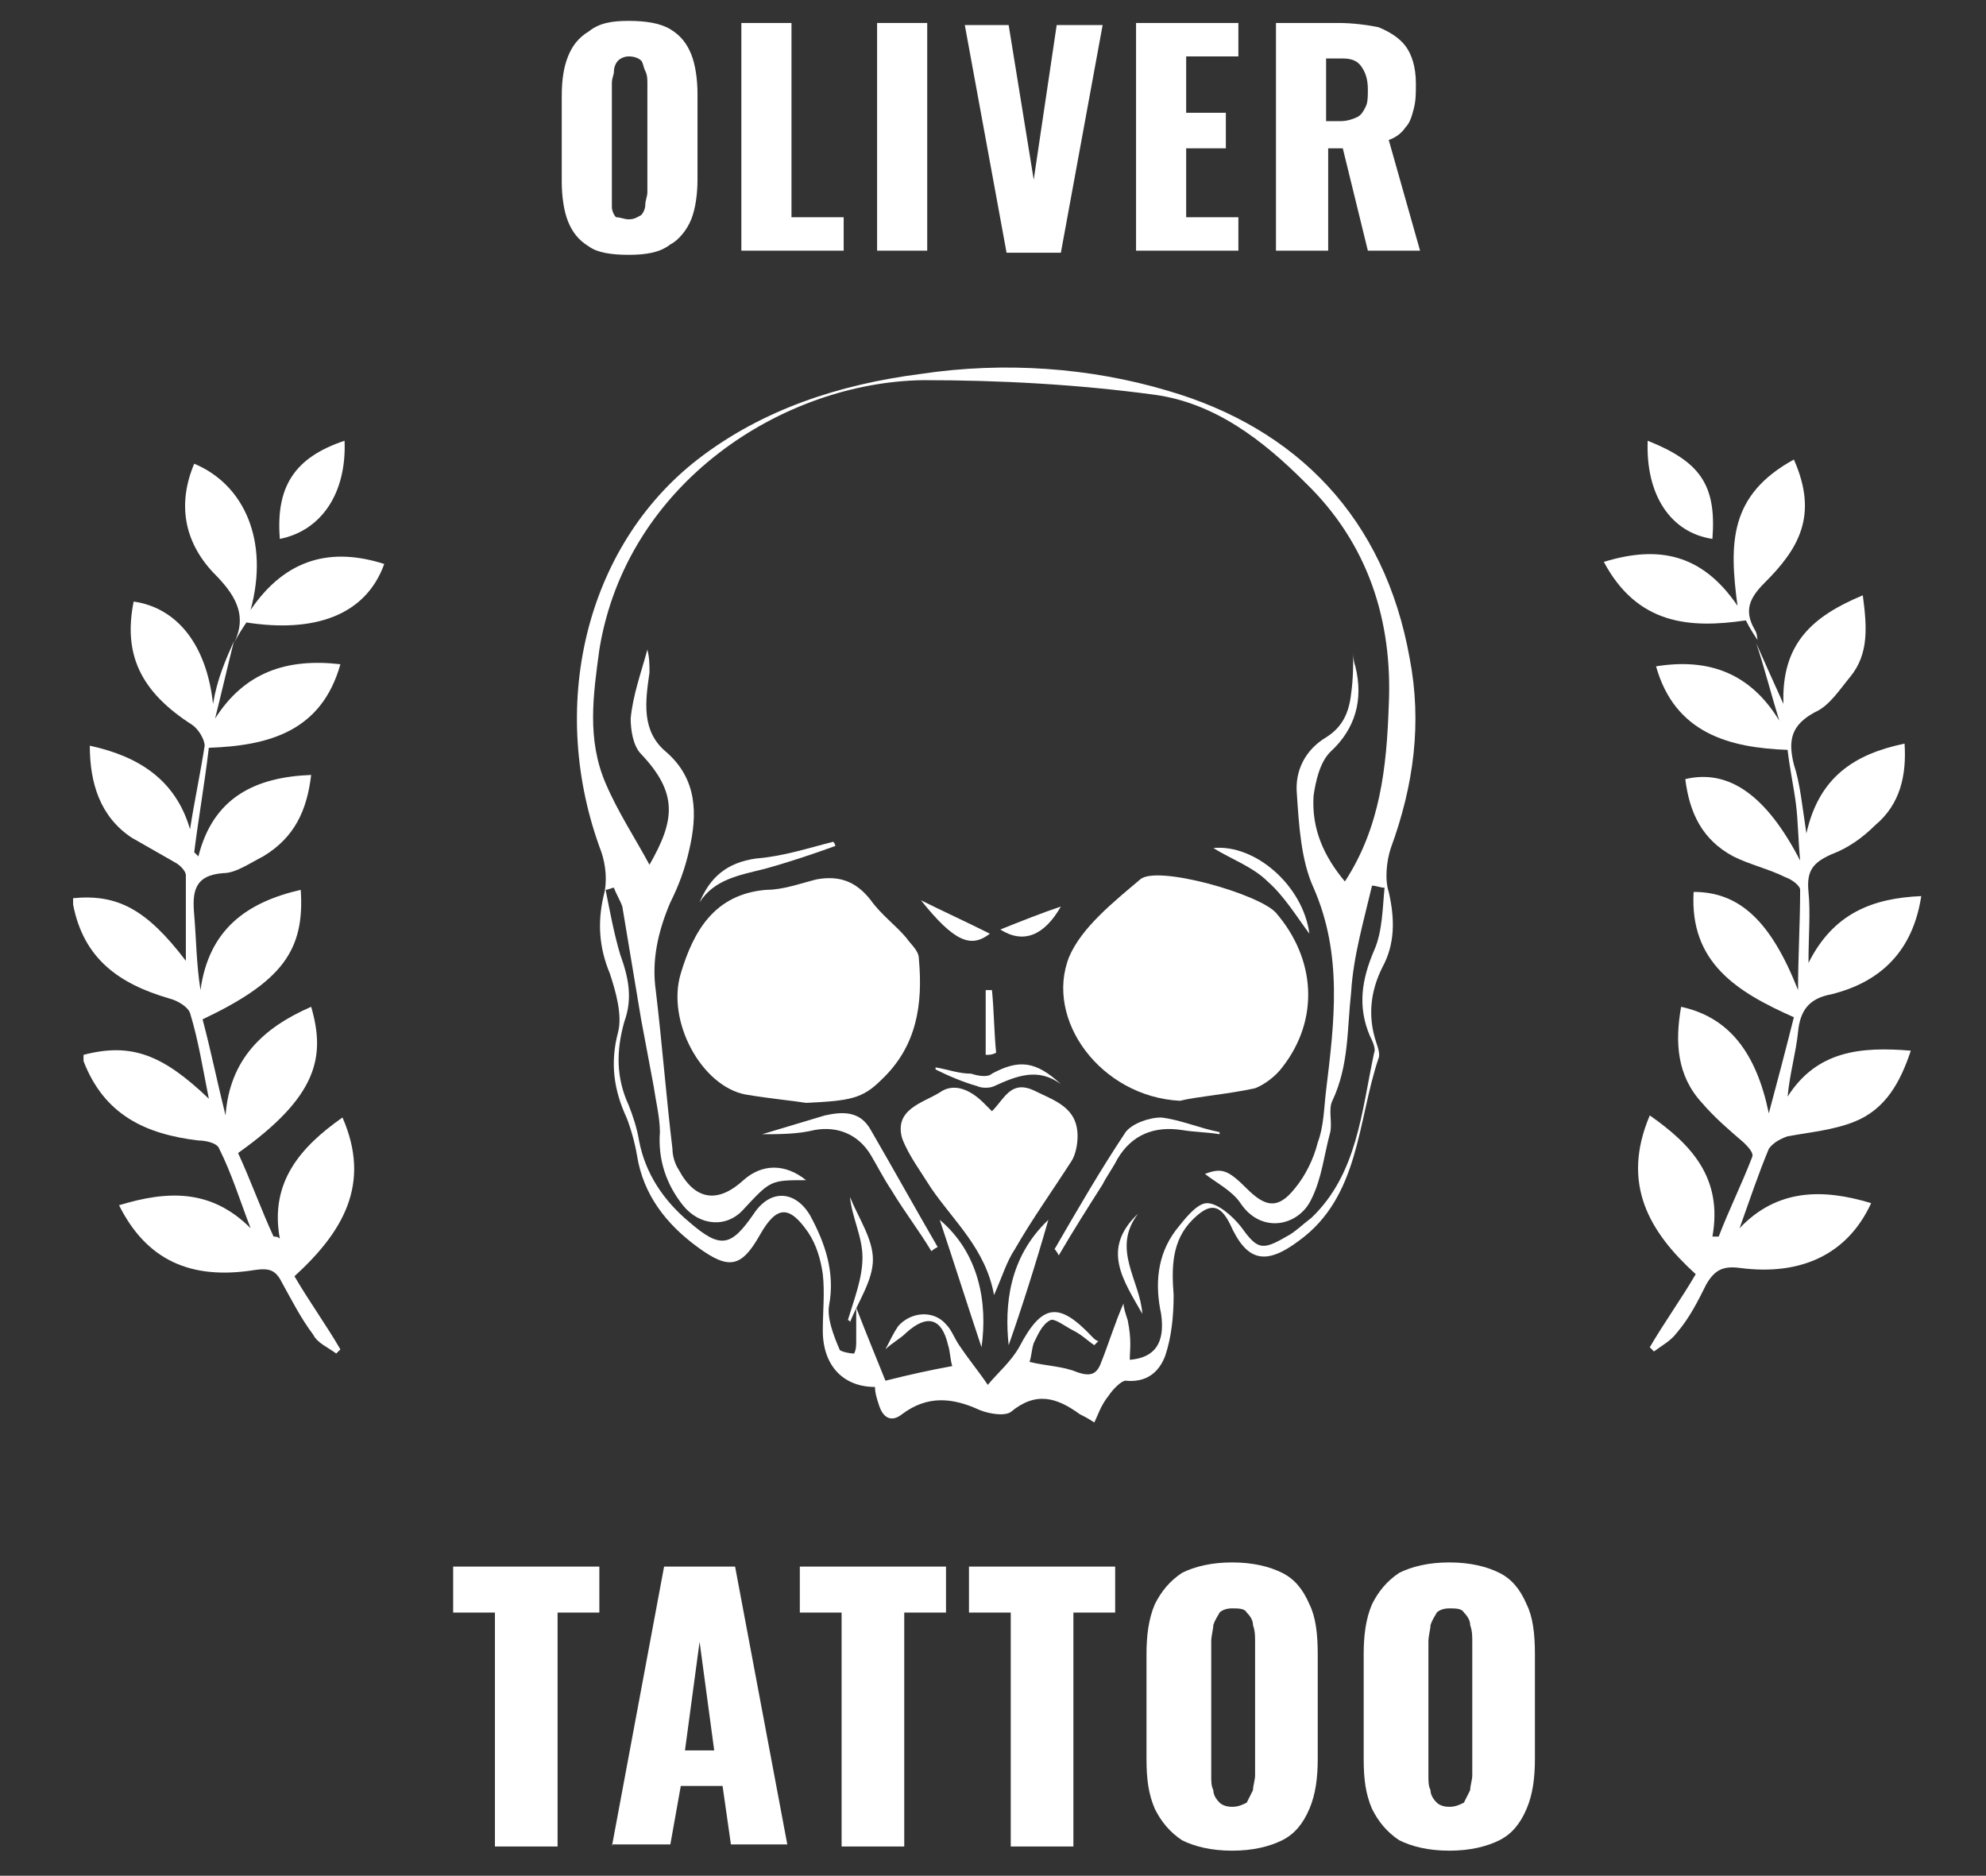 <?xml version="1.0" encoding="utf-8"?>
<!-- Generator: Adobe Illustrator 24.0.1, SVG Export Plug-In . SVG Version: 6.00 Build 0)  -->
<svg version="1.1" id="Capa_1" xmlns="http://www.w3.org/2000/svg" xmlns:xlink="http://www.w3.org/1999/xlink" x="0px" y="0px"
	 viewBox="0 0 95.1 89.8" style="enable-background:new 0 0 95.1 89.8;" xml:space="preserve">
<rect x="0" y="0" width="95.1" height="89.8" fill="#333333" stroke="none"/>
<style type="text/css">
	.st0{fill:#FFFFFF;}
	.st1{fill:none;}
</style>
<g>
	<path class="st0" d="M84.1,30.8c0.4,0.9,0.8,1.8,1.3,2.9c-0.1-2.9,1.4-4.2,3.8-5.2c0.2,1.5,0.3,2.8-0.6,3.9c-0.5,0.6-1,1.4-1.7,1.7
		c-1.1,0.6-1.3,1.3-1,2.5c0.3,0.9,0.4,2,0.6,3.3c0.6-2.7,2.3-3.8,4.7-4.3c0.1,1.5-0.2,2.9-1.4,3.9c-0.6,0.6-1.3,1.1-2.1,1.4
		c-0.9,0.4-1.2,0.8-1.1,1.8c0.1,1,0,2.1,0,3.4c1.2-2.4,3.1-3.1,5.4-3.2c-0.4,2.6-1.9,4.1-4.3,4.7c-1.1,0.2-1.5,0.8-1.6,1.8
		c-0.1,1-0.4,2-0.5,3.1c1.4-2.2,3.5-2.4,5.9-2.2c-0.5,1.5-1.2,2.8-2.7,3.4c-1,0.4-2.1,0.5-3.2,0.7c-0.3,0.1-0.7,0.3-0.9,0.6
		c-0.5,1.2-0.9,2.4-1.4,3.8c1.8-1.9,4-1.9,6.3-1.2c-1.1,2.4-3.3,3.5-6.3,3.1c-0.8-0.1-1.2,0.1-1.6,0.8c-0.4,0.8-0.8,1.6-1.4,2.3
		c-0.3,0.4-0.7,0.6-1.1,0.9c-0.1-0.1-0.1-0.1-0.2-0.2c0.7-1.2,1.5-2.3,2.2-3.5C79,59,77.6,56.7,79,53.4c2,1.4,3.5,3,3,5.8
		c0.1,0,0.2,0,0.3,0c0.5-1.3,1.1-2.5,1.6-3.8c0.1-0.2-0.2-0.5-0.4-0.7c-0.7-0.6-1.4-1.2-2-1.9c-1.2-1.3-1.3-2.9-1-4.6
		c2.3,0.5,3.6,2.2,4.2,5.1c0.4-1.5,0.8-3,1.2-4.6c-2.7-1.2-5-2.6-4.8-6c2.2,0,3.7,1.4,5,4.7c0-1.6,0.1-3.2,0.1-4.8
		c0-0.2-0.4-0.5-0.7-0.6c-0.8-0.4-1.7-0.6-2.5-1c-1.5-0.8-2.1-2.1-2.3-3.7c2.1-0.5,3.9,0.8,5.5,3.9c-0.1-1.1-0.1-1.9-0.2-2.7
		c-0.1-0.8-0.3-1.7-0.4-2.6c-2.8-0.1-5.4-0.8-6.3-4c2.5-0.4,4.5,0.3,5.9,2.6C84.8,33.2,84.5,32,84.1,30.8
		C84.2,30.7,84.1,30.8,84.1,30.8z"/>
	<path class="st0" d="M11.2,30.7c-0.3,1.2-0.6,2.5-0.9,3.7c1.4-2.2,3.4-2.9,6-2.6c-0.9,3.2-3.4,3.9-6.3,4c-0.2,1.7-0.5,3.4-0.7,5
		c0.1,0.1,0.1,0.1,0.2,0.2c0.7-2.8,2.7-3.8,5.4-3.9c-0.2,1.7-0.8,3-2.3,3.9c-0.6,0.3-1.3,0.8-1.9,0.8c-1.4,0.1-1.5,0.9-1.4,2
		c0.1,1.2,0.1,2.3,0.3,3.6c0.4-2.9,2.2-4.2,4.8-4.8c0.2,2.9-0.9,4.4-4.7,6.2c0.4,1.5,0.7,3,1.1,4.6c0.2-2.7,1.8-4.2,4.1-5.2
		c0.7,2.4,0.3,4.3-3.5,7c0.6,1.3,1.1,2.7,1.7,4c0.1,0,0.2,0,0.3,0.1c-0.5-2.7,1-4.4,3-5.8c1.4,3.2,0,5.5-2.3,7.6
		c0.7,1.2,1.5,2.3,2.2,3.5c-0.1,0.1-0.1,0.1-0.2,0.2c-0.4-0.3-0.9-0.5-1.1-0.9c-0.6-0.8-1-1.6-1.5-2.5c-0.3-0.6-0.6-0.7-1.3-0.6
		c-3.1,0.5-5.2-0.5-6.5-3.1c2.3-0.7,4.4-0.8,6.3,1.1c-0.5-1.3-0.9-2.6-1.5-3.8c-0.1-0.3-0.7-0.4-1-0.4C7,54.3,5,53.4,4,50.8
		c0-0.1,0-0.2,0-0.3c2.3-0.6,3.8,0,6,2.1c-0.3-1.5-0.5-2.8-0.9-4.1c-0.1-0.3-0.6-0.6-1-0.7c-2.4-0.7-4.1-1.9-4.6-4.5
		c0-0.1,0-0.2,0-0.3c2.1-0.2,3.5,0.5,5.4,3c0-1.5,0-2.8,0-4.1c0-0.2-0.3-0.5-0.5-0.6c-0.7-0.4-1.4-0.8-2.1-1.2c-1.5-1-2-2.6-2-4.4
		c2.3,0.5,4.1,1.6,4.8,4c0.2-1.3,0.5-2.7,0.7-4c0-0.3-0.3-0.8-0.6-1c-2.5-1.6-3.3-3.4-2.8-5.9c2.1,0.3,3.5,2.1,3.8,4.9
		C10.4,32.5,10.8,31.6,11.2,30.7L11.2,30.7z"/>
	<path class="st0" d="M52.4,68.1c-0.3-0.2-0.5-0.3-0.7-0.4c-1.1-0.8-2.1-1.1-3.3-0.1c-0.3,0.2-1,0.1-1.5-0.1
		c-1.3-0.6-2.5-0.7-3.7,0.2c-0.5,0.4-0.9,0.2-1.1-0.4c-0.1-0.3-0.2-0.6-0.2-0.9c-1.5,0-2.5-1-2.5-2.7c0-0.9,0.1-1.8,0-2.7
		c-0.1-0.7-0.3-1.4-0.7-2c-0.9-1.3-1.5-1.3-2.3,0.1c-0.9,1.6-1.5,1.7-3,0.6c-1.5-1.1-2.6-2.5-2.9-4.4c-0.1-0.6-0.3-1.3-0.5-1.8
		c-0.6-1.3-0.8-2.6-0.4-4.1c0.2-0.8-0.1-1.9-0.4-2.8c-0.5-1.2-0.6-2.4-0.3-3.7c0.2-0.7,0.1-1.5-0.1-2.1C26.2,33.9,28,26.2,33.4,22
		c3.1-2.4,6.8-3.6,10.7-4.1c4-0.6,8.1-0.3,11.8,0.8c6.2,1.8,10.4,6.1,11.6,12.8c0.6,3.1,0.2,6.1-0.9,9.1c-0.2,0.6-0.3,1.5-0.1,2.1
		c0.3,1.3,0.3,2.5-0.3,3.6c-0.6,1.2-0.7,2.4-0.3,3.6c0.1,0.3,0.2,0.6,0.1,0.8c-1,3-0.9,6.6-3.8,8.7c-1.6,1.2-2.5,1-3.3-0.8
		c-0.5-1-1-1-1.8-0.2c-1,1-1,2.3-0.9,3.6c0,1-0.1,2-0.4,2.9c-0.3,0.8-0.9,1.3-1.9,1.2c-0.2,0-0.6,0.4-0.8,0.7
		C52.7,67.3,52.6,67.7,52.4,68.1z M54.1,65.1c1.2-0.1,1.7-0.8,1.5-2.2c-0.3-1.4-0.2-2.8,0.7-4c0.4-0.5,1-1.3,1.5-1.3
		c0.5,0,1.2,0.6,1.6,1.1c0.8,1.1,1,1.2,2.2,0.5c0.4-0.2,0.8-0.6,1.2-0.9c2.2-2.1,2.4-5.1,3-7.9c0.1-0.2-0.1-0.6-0.2-0.8
		c-0.6-1.4-0.4-2.7,0.2-4.1c0.4-0.9,0.4-2,0.5-3c-0.2,0-0.4-0.1-0.6-0.1c-0.4,1.7-0.9,3.4-1,5.1c-0.2,1.8-0.1,3.5-0.9,5.2
		c-0.2,0.4,0,1-0.1,1.5c-0.3,1.1-0.4,2.2-0.9,3.2c-0.6,1.3-2.4,1.7-3.4,0.2c-0.4-0.6-1.2-1-1.7-1.4c0.8-0.3,1.1-0.2,2,0.7
		c0.9,0.9,1.5,1,2.3,0c0.5-0.6,0.9-1.4,1.1-2.2c0.3-0.8,0.3-1.7,0.4-2.5c0.4-3.3,0.8-6.5-0.6-9.7c-0.6-1.3-0.7-3-0.8-4.5
		c-0.1-1.1,0.4-2.1,1.4-2.7c0.8-0.5,1.1-1.2,1.2-2.1c0.1-0.7,0.1-1.4,0.1-2c0,0.2,0,0.4,0.1,0.7c0.4,1.6,0,3-1.2,4.1
		c-0.5,0.5-0.7,1.4-0.8,2.1c-0.1,1.6,0.5,2.9,1.5,4.1c1.7-2.6,2-5.5,2.1-8.4c0.2-4.1-1-7.8-4-10.7c-2-2-4.3-3.8-7.2-4.2
		c-3.7-0.5-7.4-0.7-11.1-0.7c-6.7,0.1-14.2,4.9-15.5,12.9c-0.3,2.2-0.6,4.3,0.3,6.4c0.6,1.4,1.4,2.6,2.1,3.9
		c1.2-2.1,1.4-3.4-0.4-5.3c-0.4-0.4-0.5-1.2-0.5-1.7c0.1-1.1,0.5-2.2,0.8-3.3c0.1,0.4,0.1,0.7,0.1,1.1c-0.2,1.4-0.4,2.8,0.8,3.8
		c1.5,1.3,1.5,3,1.1,4.7c-0.2,0.9-0.5,1.7-0.9,2.5c-0.6,1.4-0.9,2.8-0.7,4.2c0.3,2.5,0.5,5.1,0.8,7.6c0,0.3,0.1,0.7,0.3,1
		c0.8,1.5,1.9,1.6,3.1,0.5c0.9-0.8,2-0.8,3,0c-1.7,0-1.7,0-3,1.4c-0.8,0.9-2.1,0.8-2.9-0.2c-0.8-1-1.2-2.2-1.1-3.5
		c0-0.7-0.2-1.5-0.3-2.2c-0.2-1.1-0.4-2.1-0.6-3.2c-0.3-1.8-0.6-3.6-0.9-5.4c-0.1-0.3-0.3-0.6-0.4-0.9c-0.1,0-0.3,0.1-0.4,0.1
		c0.2,1,0.4,2.1,0.7,3.1c0.4,1.1,0.6,2.1,0.2,3.2c-0.4,1.4-0.4,2.7,0.2,4c0.2,0.5,0.4,1.1,0.5,1.7c0.3,1.6,1.2,2.9,2.4,3.9
		c1.5,1.3,2,1.2,3.1-0.4c0.8-1.2,2-1.1,2.7,0.1c0.7,1.3,1.2,2.7,0.9,4.3c-0.1,0.6,0.2,1.4,0.5,2.1c0,0.1,0.5,0.2,0.7,0.2
		c0.1-0.2,0.1-0.4,0.1-0.6c0-0.6,0-1.1,0-1.6c0.5,1.3,1,2.5,1.4,3.5c1.2-0.3,2.1-0.5,3.2-0.7c-0.1-0.3-0.1-0.7-0.2-1
		c-0.3-1.3-1-1.5-2-0.6c-0.3,0.3-0.7,0.5-1,0.8c0.2-0.4,0.4-0.8,0.6-1.1c0.6-0.7,1.7-0.8,2.3-0.1c0.3,0.3,0.4,0.7,0.7,1.1
		c0.4,0.6,0.9,1.2,1.3,1.8c0.5-0.6,1.1-1.1,1.5-1.8c1.1-2.1,1.9-2.2,3.5-0.5c0.1,0.1,0.2,0.2,0.3,0.2c-0.1,0.1-0.1,0.1-0.2,0.2
		c-0.3-0.2-0.6-0.5-1-0.7c-0.4-0.2-0.9-0.6-1.1-0.5c-0.4,0.2-0.6,0.7-0.8,1.1c-0.1,0.3-0.1,0.6-0.2,0.9c0.8,0.2,1.6,0.2,2.3,0.5
		c0.6,0.2,0.9,0.1,1.1-0.4c0.4-1,0.7-2,1.1-2.9c0,0.2,0.1,0.5,0.2,0.8C54.2,64.2,54.1,64.6,54.1,65.1z"/>
	<path class="st0" d="M11.2,30.8c0.7-1.4,0-2.4-1-3.4c-1.4-1.5-1.7-3.3-0.9-5.2c2.4,1,3.6,3.7,2.7,7c1.7-2.5,3.9-3,6.4-2.2
		c-0.9,2.5-3.4,3.3-6.6,2.8C11.6,30.1,11.4,30.4,11.2,30.8C11.2,30.7,11.2,30.8,11.2,30.8z"/>
	<path class="st0" d="M84.2,30.7c-0.2-0.3-0.4-0.6-0.6-1c-2.7,0.4-5.2,0.2-6.8-2.8c2.6-0.8,4.7-0.4,6.4,2.1c-0.4-3-0.4-5.3,2.7-7
		c1.2,2.7,0.2,4.3-1.4,5.9c-0.7,0.7-1,1.3-0.5,2.2C84.2,30.4,84.1,30.6,84.2,30.7C84.1,30.8,84.2,30.7,84.2,30.7z"/>
	<path class="st0" d="M13.4,25.8c-0.2-2.5,0.7-3.9,3.1-4.7C16.6,23.6,15.4,25.4,13.4,25.8z"/>
	<path class="st0" d="M78.9,21.1c2.5,1,3.3,2.1,3.1,4.7C80,25.5,78.8,23.7,78.9,21.1z"/>
	<path class="st1" d="M54.1,65.1c0.1-0.5,0.1-0.9,0.1-1.3c0-0.3-0.1-0.6-0.2-0.8c-0.3,0.9-0.7,1.9-1.1,2.9c-0.2,0.5-0.5,0.6-1.1,0.4
		c-0.7-0.3-1.5-0.4-2.3-0.5c0.1-0.3,0.1-0.7,0.2-0.9c0.2-0.4,0.4-1,0.8-1.1c0.3-0.1,0.8,0.3,1.1,0.5c0.3,0.2,0.6,0.5,1,0.7
		c0.1-0.1,0.1-0.1,0.2-0.2c-0.1-0.1-0.2-0.1-0.3-0.2c-1.6-1.7-2.4-1.6-3.5,0.5c-0.4,0.7-1,1.2-1.5,1.8c-0.4-0.6-0.9-1.2-1.3-1.8
		c-0.2-0.3-0.4-0.8-0.7-1.1c-0.6-0.7-1.7-0.7-2.3,0.1c-0.2,0.3-0.5,0.6-0.6,1.1c0.3-0.3,0.7-0.5,1-0.8c0.9-0.9,1.6-0.7,2,0.6
		c0.1,0.3,0.1,0.7,0.2,1c-1,0.2-2,0.4-3.2,0.7c-0.4-1.1-0.9-2.3-1.4-3.5c0,0.5,0,1,0,1.6c0,0.2-0.1,0.4-0.1,0.6
		c-0.2-0.1-0.7-0.1-0.7-0.2c-0.2-0.7-0.6-1.4-0.5-2.1c0.3-1.6-0.1-2.9-0.9-4.3c-0.7-1.3-1.9-1.3-2.7-0.1c-1.1,1.6-1.7,1.7-3.1,0.4
		c-1.2-1-2.1-2.3-2.4-3.9c-0.1-0.6-0.3-1.2-0.5-1.7c-0.6-1.3-0.7-2.7-0.2-4c0.4-1.1,0.2-2.1-0.2-3.2c-0.4-1-0.5-2.1-0.7-3.1
		c0.1,0,0.3-0.1,0.4-0.1c0.1,0.3,0.3,0.6,0.4,0.9c0.3,1.8,0.6,3.6,0.9,5.4c0.2,1.1,0.4,2.1,0.6,3.2c0.1,0.7,0.3,1.5,0.3,2.2
		c0,1.3,0.4,2.5,1.1,3.5c0.8,1,2,1.1,2.9,0.2c1.3-1.4,1.3-1.4,3-1.4c-1-0.8-2.2-0.8-3,0c-1.2,1.1-2.3,0.9-3.1-0.5
		c-0.2-0.3-0.3-0.7-0.3-1c-0.3-2.5-0.5-5.1-0.8-7.6c-0.2-1.5,0.1-2.9,0.7-4.2c0.4-0.8,0.7-1.7,0.9-2.5c0.4-1.7,0.4-3.4-1.1-4.7
		c-1.2-1-1-2.4-0.8-3.8c0.1-0.3,0.1-0.7-0.1-1.1c-0.3,1.1-0.7,2.2-0.8,3.3c-0.1,0.6,0.1,1.4,0.5,1.7c1.8,1.9,1.6,3.2,0.4,5.3
		c-0.7-1.3-1.5-2.6-2.1-3.9c-0.9-2.1-0.6-4.2-0.3-6.4c1.2-8,8.8-12.8,15.5-12.9c3.7,0,7.5,0.1,11.1,0.7c2.8,0.4,5.1,2.2,7.2,4.2
		c3,3,4.2,6.6,4,10.7c-0.1,2.9-0.4,5.8-2.1,8.4c-1.1-1.2-1.7-2.6-1.5-4.1c0.1-0.7,0.3-1.6,0.8-2.1c1.3-1.2,1.6-2.5,1.2-4.1
		c-0.1-0.2-0.1-0.5-0.1-0.7c0,0.6,0,1.3-0.1,2c-0.1,0.9-0.4,1.7-1.2,2.1c-1.1,0.6-1.5,1.6-1.4,2.7c0.1,1.5,0.2,3.1,0.8,4.5
		c1.4,3.2,1,6.5,0.6,9.7c-0.1,0.8-0.2,1.7-0.4,2.5c-0.3,0.8-0.6,1.6-1.1,2.2c-0.8,1-1.4,0.9-2.3,0c-0.9-0.9-1.2-1-2-0.7
		c0.5,0.4,1.3,0.7,1.7,1.4c0.9,1.5,2.7,1.1,3.4-0.2c0.5-1,0.6-2.1,0.9-3.2c0.1-0.5-0.1-1,0.1-1.5c0.8-1.7,0.7-3.4,0.9-5.2
		c0.2-1.7,0.7-3.4,1-5.1c0.2,0,0.4,0.1,0.6,0.1c-0.2,1-0.2,2.1-0.5,3c-0.6,1.4-0.7,2.7-0.2,4.1c0.1,0.3,0.2,0.6,0.2,0.8
		c-0.7,2.8-0.8,5.7-3,7.9c-0.4,0.3-0.8,0.7-1.2,0.9c-1.2,0.7-1.4,0.6-2.2-0.5c-0.4-0.5-1.1-1.2-1.6-1.1c-0.5,0-1.1,0.8-1.5,1.3
		c-0.9,1.2-0.9,2.5-0.7,4C55.8,64.3,55.3,65,54.1,65.1z M56.5,52.7c0.8-0.1,2.2-0.3,3.6-0.6c0.5-0.1,1-0.5,1.3-1
		c1.7-2.3,1.6-5.3-0.3-7.4c-0.7-0.9-5.7-2.2-6.5-1.6c-1.3,1-2.8,2.2-3.4,3.7C50,48.8,52.7,52.5,56.5,52.7z M38.6,52.8
		c2.2,0,2.7-0.2,3.6-1c1.7-1.6,2-3.6,1.8-5.8c0-0.3-0.4-0.7-0.6-1c-0.6-0.6-1.2-1.2-1.7-1.8c-0.7-0.9-1.5-1.3-2.6-1
		c-0.8,0.2-1.6,0.5-2.4,0.5c-2.6,0.1-3.5,1.9-4.1,4c-0.7,2.3,1,5.4,3.1,5.8C36.8,52.6,37.9,52.7,38.6,52.8z M47.6,62
		c0.4-0.9,0.6-1.6,1-2.3c0.9-1.4,1.8-2.8,2.7-4.2c0.2-0.3,0.3-0.8,0.3-1.2c0-1.4-1.1-1.7-2.1-2.2c-1.1-0.5-1.4,0.4-2,1
		c-0.2-0.2-0.3-0.3-0.4-0.4c-0.6-0.6-1.4-1-2.1-0.5c-0.8,0.5-2.2,0.8-1.8,2.2c0.3,0.9,0.9,1.7,1.4,2.4C45.7,58.5,47.2,59.8,47.6,62z
		 M44.6,59.9c0.1,0,0.1-0.1,0.2-0.1c-1.1-1.9-2.1-3.7-3.2-5.6c-0.5-0.9-1.3-1-2.2-0.7c-1,0.3-2,0.6-3,0.9c0.9,0,1.7-0.1,2.5-0.2
		c1.2-0.2,2.1,0.1,2.7,1.2c0.4,0.6,0.7,1.2,1,1.7C43.3,57.9,43.9,58.9,44.6,59.9z M58.4,54.3c0-0.1,0-0.1,0-0.2
		c-0.9-0.3-1.8-0.6-2.8-0.7c-0.6,0-1.4,0.2-1.7,0.7c-1.2,1.8-2.3,3.7-3.4,5.6c0,0,0,0.1,0.2,0.3c0.8-1.2,1.4-2.3,2.1-3.4
		c0.2-0.4,0.5-0.8,0.7-1.2c0.7-1.2,1.7-1.6,3.1-1.4C57.2,54.1,57.8,54.2,58.4,54.3z M47,64.5c0.2-2.1-0.1-4.4-2-6.1
		C45.7,60.4,46.4,62.7,47,64.5z M48.3,64.4c0.6-1.7,1.3-3.9,1.9-6C48.4,60.2,48.1,62.5,48.3,64.4z M58.1,40.6
		c0.8,0.5,1.9,0.9,2.6,1.6c0.8,0.7,1.4,1.7,2,2.5C62.4,42.4,60.1,40.4,58.1,40.6z M40,40.5c0,0,0-0.1-0.1-0.1
		c-1.2,0.3-2.5,0.7-3.7,0.8c-1.4,0.1-2.2,0.8-2.7,2.1c0.7-1.1,1.9-1.4,3.1-1.6C37.8,41.3,38.9,40.9,40,40.5z M44.8,51.1
		c0,0,0,0.1,0,0.1c0.7,0.3,1.4,0.6,2,0.8c0.3,0.1,0.6,0.1,0.8,0c1-0.6,2-0.9,3.2-0.1c-1.2-1.1-2-1.1-3.3-0.5c-0.3,0.1-0.7,0-1,0
		C45.9,51.3,45.4,51.2,44.8,51.1z M40.6,63.2c0.1,0,0.1,0,0.2,0c0.4-1,1.1-2,1.1-3c0-1-0.7-2-1.1-3c0.1,1,0.6,2,0.6,2.9
		C41.3,61.2,40.8,62.2,40.6,63.2z M47.4,44.7c-1.1-0.5-2.3-1.1-3.3-1.6C45.7,45.1,46.4,45.4,47.4,44.7z M54.5,58.1
		c-1.8,1.6-0.6,3.2,0.2,4.8C54.6,61.3,53.2,59.8,54.5,58.1z M47.9,44.5c1.1,0.7,2.1,0.3,2.9-1.1C49.9,43.8,48.9,44.1,47.9,44.5z
		 M47.2,50.5c0.2,0,0.3,0,0.5,0c-0.1-1-0.1-2-0.2-3c-0.1,0-0.2,0-0.3,0C47.2,48.5,47.2,49.5,47.2,50.5z"/>
	<path class="st0" d="M56.5,52.7c-3.8-0.2-6.5-3.9-5.3-6.9c0.6-1.4,2.1-2.6,3.4-3.7c0.8-0.7,5.7,0.7,6.5,1.6
		c1.9,2.2,2.1,5.1,0.3,7.4c-0.3,0.4-0.8,0.8-1.3,1C58.7,52.4,57.3,52.5,56.5,52.7z"/>
	<path class="st0" d="M38.6,52.8c-0.6-0.1-1.7-0.2-2.9-0.4c-2.1-0.4-3.8-3.5-3.1-5.8c0.6-2,1.6-3.8,4.1-4c0.8,0,1.6-0.3,2.4-0.5
		c1.1-0.2,1.9,0.1,2.6,1c0.5,0.7,1.2,1.2,1.7,1.8c0.2,0.3,0.6,0.6,0.6,1c0.2,2.2-0.1,4.2-1.8,5.8C41.3,52.6,40.7,52.7,38.6,52.8z"/>
	<path class="st0" d="M47.6,62c-0.4-2.2-1.9-3.5-3-5.1c-0.5-0.8-1.1-1.6-1.4-2.4c-0.4-1.4,1-1.7,1.8-2.2c0.7-0.5,1.5-0.1,2.1,0.5
		c0.1,0.1,0.2,0.2,0.4,0.4c0.6-0.6,0.9-1.5,2-1c1,0.5,2.1,0.8,2.1,2.2c0,0.4-0.1,0.9-0.3,1.2c-0.9,1.4-1.9,2.8-2.7,4.2
		C48.2,60.4,48,61.1,47.6,62z"/>
	<path class="st0" d="M44.6,59.9c-0.6-1-1.3-1.9-1.9-2.9c-0.4-0.6-0.7-1.2-1-1.7c-0.6-1-1.6-1.4-2.7-1.2c-0.8,0.2-1.7,0.2-2.5,0.2
		c1-0.3,2-0.6,3-0.9c0.9-0.2,1.7-0.2,2.2,0.7c1.1,1.9,2.1,3.7,3.2,5.6C44.7,59.8,44.6,59.9,44.6,59.9z"/>
	<path class="st0" d="M58.4,54.3c-0.6-0.1-1.2-0.1-1.8-0.2c-1.3-0.2-2.4,0.2-3.1,1.4c-0.2,0.4-0.5,0.8-0.7,1.2
		c-0.7,1.1-1.4,2.2-2.1,3.4c-0.1-0.2-0.2-0.3-0.2-0.3c1.1-1.9,2.2-3.8,3.4-5.6c0.3-0.4,1.1-0.7,1.7-0.7c0.9,0.1,1.8,0.5,2.8,0.7
		C58.4,54.1,58.4,54.2,58.4,54.3z"/>
	<path class="st0" d="M47,64.5c-0.6-1.8-1.3-4-2-6.1C46.9,60,47.3,62.4,47,64.5z"/>
	<path class="st0" d="M48.3,64.4c-0.2-1.9,0-4.2,1.9-6C49.6,60.5,48.9,62.7,48.3,64.4z"/>
	<path class="st0" d="M58.1,40.6c2-0.2,4.3,1.8,4.6,4.1c-0.6-0.8-1.2-1.8-2-2.5C60,41.5,58.9,41.1,58.1,40.6z"/>
	<path class="st0" d="M40,40.5c-1.1,0.4-2.3,0.8-3.4,1.1c-1.2,0.3-2.4,0.5-3.1,1.6c0.5-1.2,1.3-1.9,2.7-2.1c1.3-0.1,2.5-0.5,3.7-0.8
		C40,40.4,40,40.5,40,40.5z"/>
	<path class="st0" d="M44.8,51.1c0.6,0.1,1.1,0.3,1.7,0.3c0.3,0.1,0.8,0.2,1,0c1.3-0.7,2.1-0.6,3.3,0.5c-1.1-0.8-2.1-0.4-3.2,0.1
		c-0.2,0.1-0.6,0.1-0.8,0c-0.7-0.2-1.4-0.5-2-0.8C44.8,51.2,44.8,51.1,44.8,51.1z"/>
	<path class="st0" d="M40.6,63.2c0.3-1,0.7-2,0.7-3c0-1-0.5-1.9-0.6-2.9c0.4,1,1.1,2,1.1,3c0,1-0.7,2-1.1,3
		C40.7,63.2,40.6,63.2,40.6,63.2z"/>
	<path class="st0" d="M47.4,44.7c-0.9,0.7-1.7,0.4-3.3-1.6C45.1,43.6,46.2,44.1,47.4,44.7z"/>
	<path class="st0" d="M54.5,58.1c-1.3,1.7,0.1,3.2,0.2,4.8C53.8,61.3,52.7,59.8,54.5,58.1z"/>
	<path class="st0" d="M47.9,44.5c1-0.4,2-0.8,2.9-1.1C50,44.8,49,45.2,47.9,44.5z"/>
	<path class="st0" d="M47.2,50.5c0-1,0-2.1,0-3.1c0.1,0,0.2,0,0.3,0c0.1,1,0.1,2,0.2,3C47.5,50.5,47.4,50.5,47.2,50.5z"/>
</g>
<g>
	<path class="st0" d="M30.1,12.2c-0.8,0-1.5-0.1-1.9-0.4c-0.5-0.3-0.8-0.7-1-1.2c-0.2-0.5-0.3-1.2-0.3-1.9V4.6
		c0-0.8,0.1-1.4,0.3-1.9c0.2-0.5,0.5-0.9,1-1.2C28.7,1.1,29.3,1,30.1,1c0.8,0,1.5,0.1,2,0.4c0.5,0.3,0.8,0.7,1,1.2
		c0.2,0.5,0.3,1.2,0.3,1.9v4.1c0,0.7-0.1,1.4-0.3,1.9c-0.2,0.5-0.6,1-1,1.2C31.6,12.1,30.9,12.2,30.1,12.2z M30.1,10.5
		c0.3,0,0.4-0.1,0.6-0.2c0.1-0.1,0.2-0.3,0.2-0.5c0-0.2,0.1-0.4,0.1-0.6V4c0-0.2,0-0.4-0.1-0.6S30.8,3,30.7,2.9
		c-0.1-0.1-0.3-0.2-0.6-0.2c-0.2,0-0.4,0.1-0.5,0.2c-0.1,0.1-0.2,0.3-0.2,0.5S29.3,3.7,29.3,4v5.3c0,0.2,0,0.4,0,0.6
		c0,0.2,0.1,0.4,0.2,0.5C29.7,10.4,29.9,10.5,30.1,10.5z"/>
	<path class="st0" d="M35.5,12.1V1.1h2.4v9.3h2.5v1.6H35.5z"/>
	<path class="st0" d="M42,12.1V1.1h2.4v10.9H42z"/>
	<path class="st0" d="M48.2,12.1l-2-10.9h2.1l1.2,7.4l1.1-7.4h2.2l-2,10.9H48.2z"/>
	<path class="st0" d="M54.4,12.1V1.1h4.9v1.6h-2.5v2.7h1.9v1.7h-1.9v3.3h2.5v1.6H54.4z"/>
	<path class="st0" d="M61.1,12.1V1.1h3c0.7,0,1.4,0.1,1.9,0.2c0.5,0.2,1,0.5,1.3,0.9c0.3,0.4,0.5,1,0.5,1.8c0,0.5,0,0.8-0.1,1.2
		c-0.1,0.4-0.2,0.7-0.4,0.9c-0.2,0.3-0.5,0.5-0.8,0.6l1.5,5.3h-2.5l-1.2-4.9h-0.7v4.9H61.1z M63.5,5.8h0.7c0.3,0,0.6-0.1,0.8-0.2
		s0.3-0.3,0.4-0.5c0.1-0.2,0.1-0.5,0.1-0.8c0-0.5-0.1-0.8-0.3-1.1c-0.2-0.3-0.5-0.4-0.9-0.4h-0.8V5.8z"/>
</g>
<g>
	<path class="st0" d="M23.7,88.4V77.2h-2V75h7v2.2h-2v11.2H23.7z"/>
	<path class="st0" d="M29.3,88.4L31.8,75h3.4l2.5,13.3H35l-0.4-2.8h-2l-0.5,2.8H29.3z M32.8,83.8h1.4l-0.7-5.2L32.8,83.8z"/>
	<path class="st0" d="M40.3,88.4V77.2h-2V75h7v2.2h-2v11.2H40.3z"/>
	<path class="st0" d="M48.4,88.4V77.2h-2V75h7v2.2h-2v11.2H48.4z"/>
	<path class="st0" d="M59,88.6c-1,0-1.8-0.2-2.4-0.5c-0.6-0.4-1-0.9-1.3-1.5c-0.3-0.7-0.4-1.4-0.4-2.4v-5c0-0.9,0.1-1.7,0.4-2.4
		c0.3-0.6,0.7-1.1,1.3-1.5c0.6-0.3,1.4-0.5,2.4-0.5c1,0,1.8,0.2,2.4,0.5c0.6,0.3,1,0.8,1.3,1.5c0.3,0.6,0.4,1.4,0.4,2.4v5
		c0,0.9-0.1,1.7-0.4,2.4c-0.3,0.7-0.7,1.2-1.3,1.5C60.8,88.4,60,88.6,59,88.6z M59,86.5c0.3,0,0.5-0.1,0.7-0.2
		c0.1-0.2,0.2-0.4,0.3-0.6c0-0.2,0.1-0.5,0.1-0.7v-6.4c0-0.3,0-0.5-0.1-0.8c0-0.2-0.1-0.4-0.3-0.6c-0.1-0.2-0.4-0.2-0.7-0.2
		c-0.3,0-0.5,0.1-0.6,0.2c-0.1,0.2-0.2,0.3-0.3,0.6c0,0.2-0.1,0.5-0.1,0.8v6.4c0,0.3,0,0.5,0.1,0.7c0,0.2,0.1,0.4,0.3,0.6
		C58.5,86.4,58.7,86.5,59,86.5z"/>
	<path class="st0" d="M69.4,88.6c-1,0-1.8-0.2-2.4-0.5c-0.6-0.4-1-0.9-1.3-1.5c-0.3-0.7-0.4-1.4-0.4-2.4v-5c0-0.9,0.1-1.7,0.4-2.4
		c0.3-0.6,0.7-1.1,1.3-1.5c0.6-0.3,1.4-0.5,2.4-0.5c1,0,1.8,0.2,2.4,0.5c0.6,0.3,1,0.8,1.3,1.5c0.3,0.6,0.4,1.4,0.4,2.4v5
		c0,0.9-0.1,1.7-0.4,2.4c-0.3,0.7-0.7,1.2-1.3,1.5C71.2,88.4,70.4,88.6,69.4,88.6z M69.4,86.5c0.3,0,0.5-0.1,0.7-0.2
		c0.1-0.2,0.2-0.4,0.3-0.6c0-0.2,0.1-0.5,0.1-0.7v-6.4c0-0.3,0-0.5-0.1-0.8c0-0.2-0.1-0.4-0.3-0.6c-0.1-0.2-0.4-0.2-0.7-0.2
		c-0.3,0-0.5,0.1-0.6,0.2c-0.1,0.2-0.2,0.3-0.3,0.6c0,0.2-0.1,0.5-0.1,0.8v6.4c0,0.3,0,0.5,0.1,0.7c0,0.2,0.1,0.4,0.3,0.6
		C68.9,86.4,69.1,86.5,69.4,86.5z"/>
</g>
</svg>
